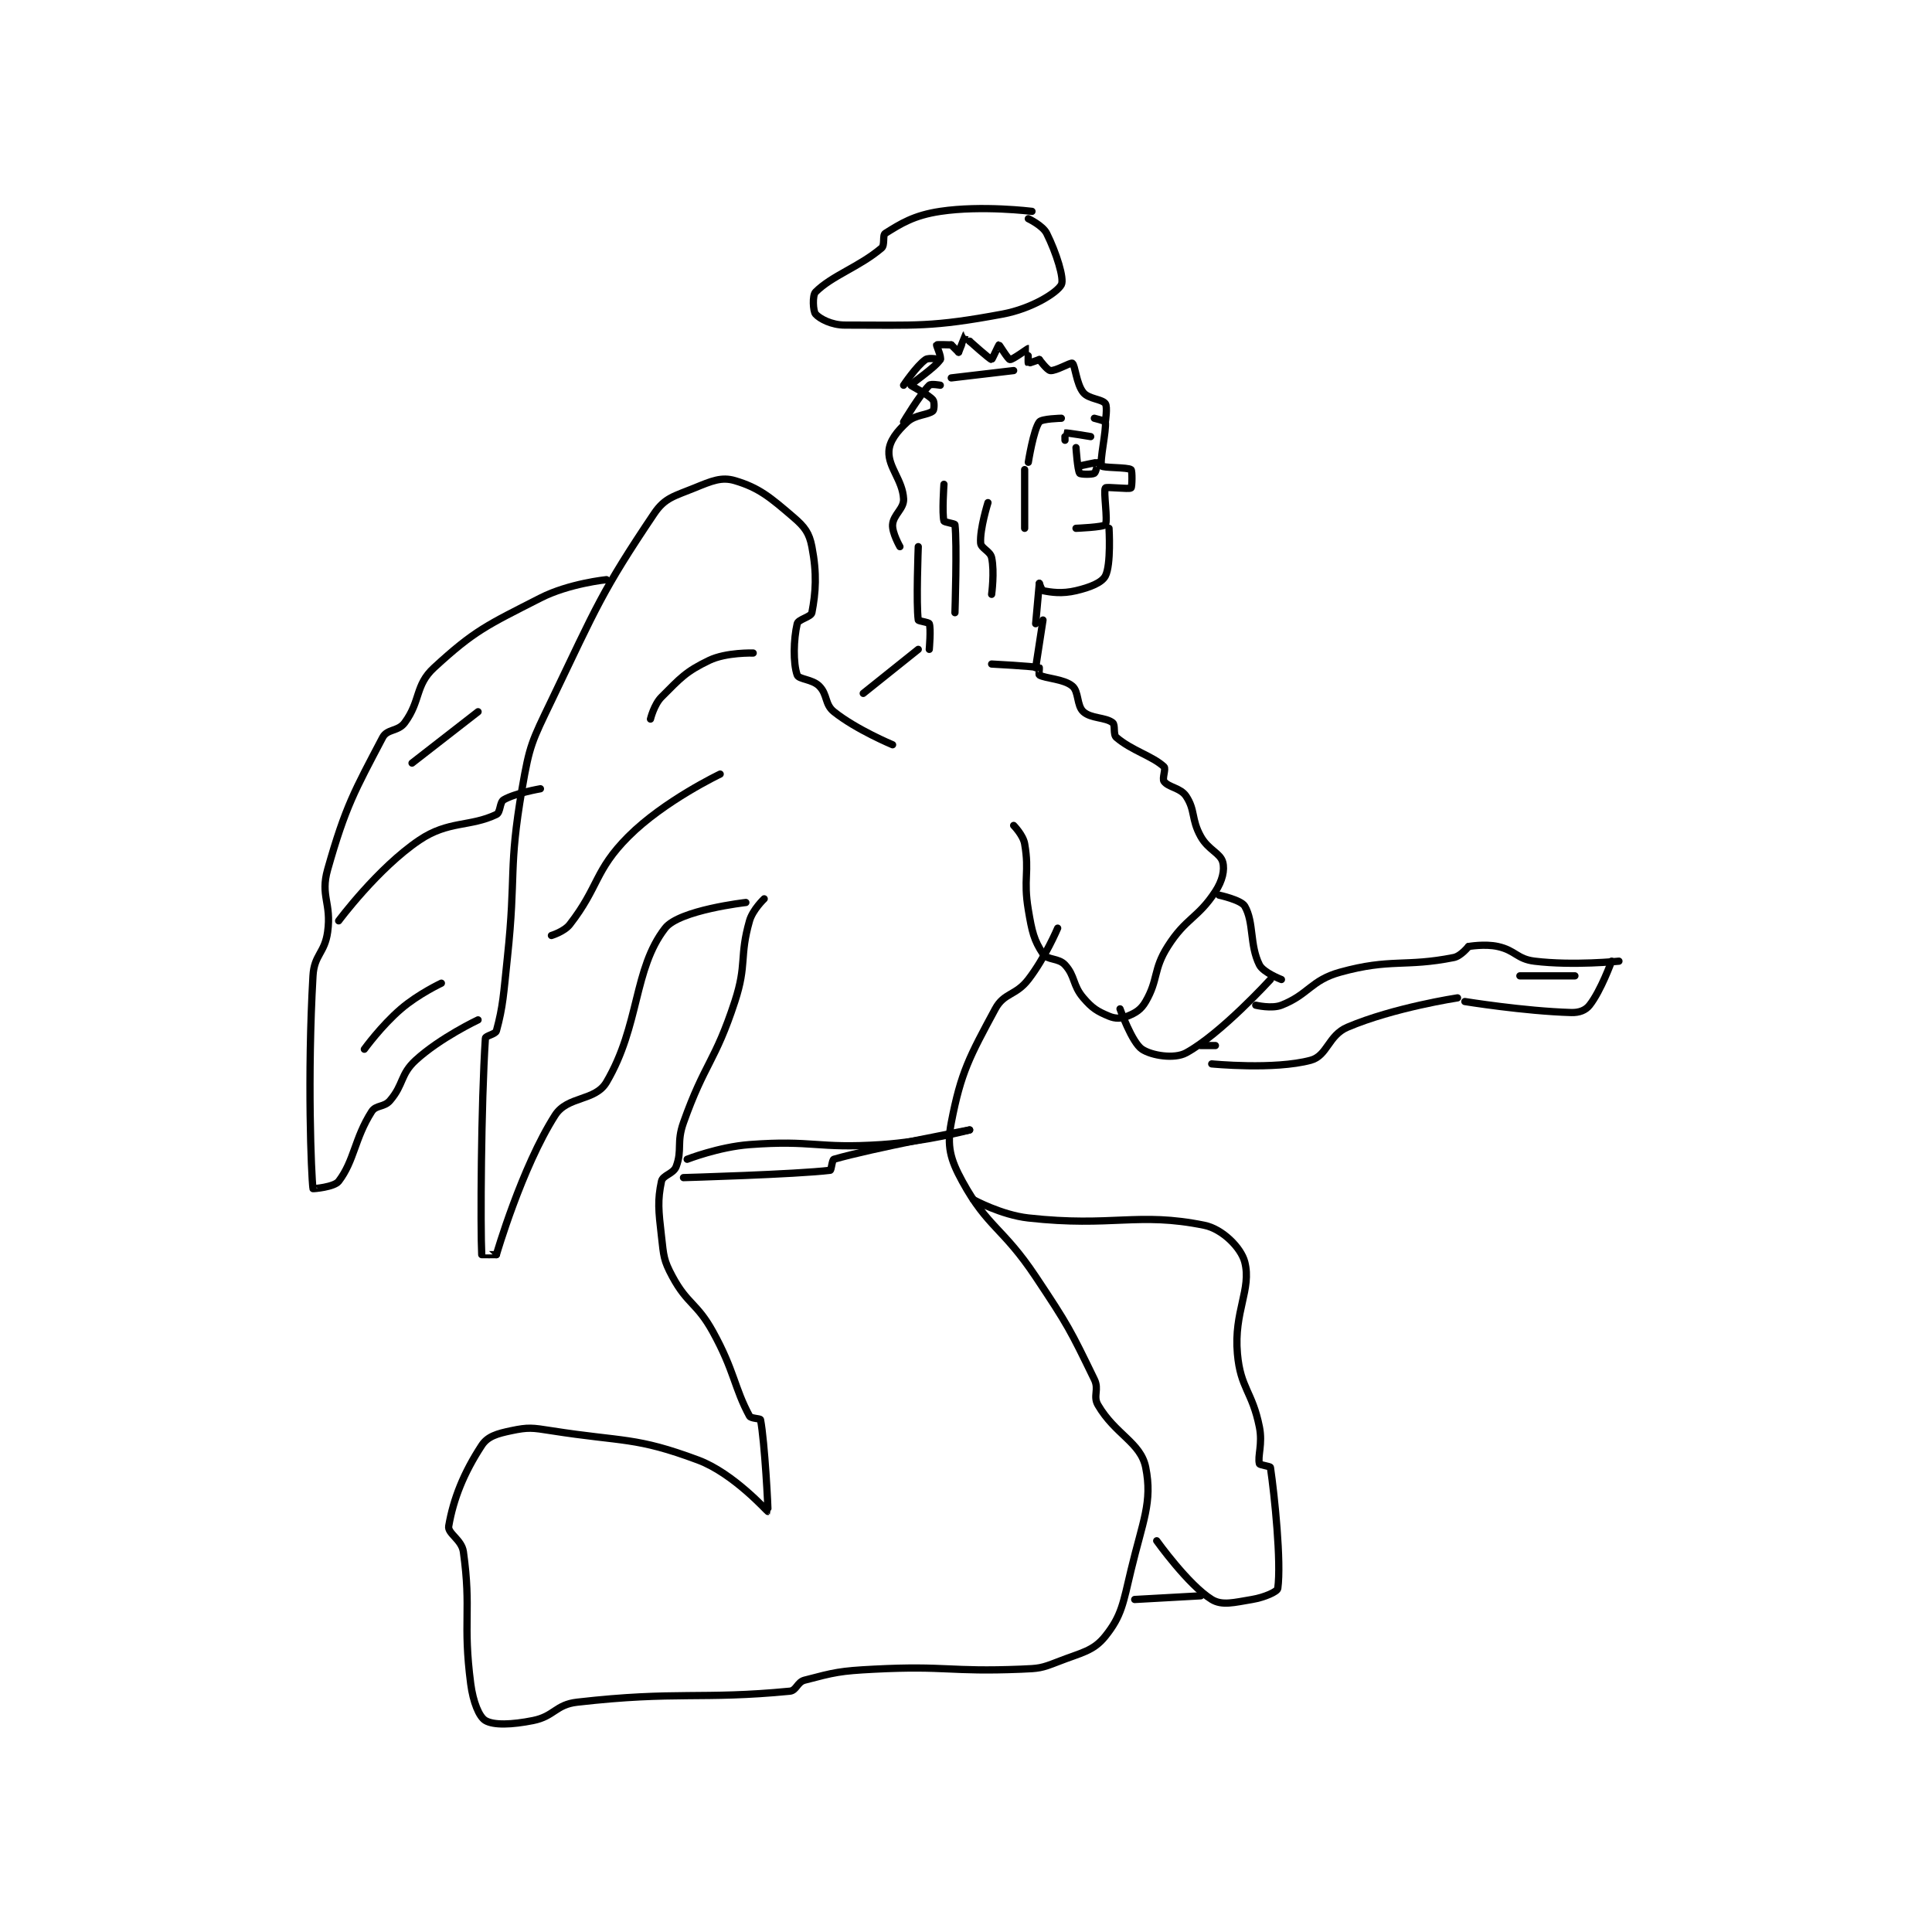 <?xml version="1.0" encoding="utf-8"?>
<!DOCTYPE svg PUBLIC "-//W3C//DTD SVG 1.1//EN" "http://www.w3.org/Graphics/SVG/1.1/DTD/svg11.dtd">
<svg viewBox="0 0 800 800" preserveAspectRatio="xMinYMin meet" xmlns="http://www.w3.org/2000/svg" version="1.1">
<g fill="none" stroke="black" stroke-linecap="round" stroke-linejoin="round" stroke-width="1.975">
<g transform="translate(129.599,87.52) scale(1.519) translate(-129,-28.8)">
<path id="0" d="M342 85.2 C342 85.2 344.958 85.927 345 86.2 C345.34 88.411 343.352 96.996 344 98.2 C344.3 98.758 351.116 98.537 352 99.2 C352.379 99.484 352.296 103.989 352 104.2 C351.421 104.614 345.288 103.789 345 104.2 C344.413 105.039 345.751 113.167 345 114.2 C344.488 114.904 337 115.2 337 115.2 "/>
<path id="1" d="M346 115.2 C346 115.2 346.604 125.17 345 128.2 C344.024 130.044 340.801 131.306 337 132.2 C333.174 133.1 330.266 132.653 328 132.2 C327.648 132.13 327 130.2 327 130.2 "/>
<path id="2" d="M327 130.2 L326 141.2 "/>
<path id="3" d="M345 86.2 C345 86.2 345.628 82.038 345 81.2 C344.058 79.943 340.455 79.978 339 78.2 C337.077 75.85 336.776 70.717 336 70.2 C335.566 69.91 331.494 72.366 330 72.2 C329.138 72.104 327 69.2 327 69.2 "/>
<path id="4" d="M327 69.2 C327 69.2 324.058 70.258 324 70.2 C323.883 70.083 324.023 66.204 324 66.2 C323.875 66.175 319.692 69.287 319 69.2 C318.476 69.135 316.115 65.2 316 65.2 C315.924 65.2 314.11 69.214 314 69.2 C313.515 69.139 308 64.2 308 64.2 "/>
<path id="5" d="M308 64.2 C308 64.2 307.007 62.193 307 62.2 C306.951 62.249 305 67.2 305 67.2 "/>
<path id="6" d="M305 67.2 L303 65.2 "/>
<path id="7" d="M303 65.2 C303 65.2 299.103 65.062 299 65.2 C298.888 65.349 300.404 68.565 300 69.2 C298.548 71.481 292.102 75.641 292 76.2 C291.965 76.392 296.635 78.608 298 80.2 C298.448 80.722 298.36 82.891 298 83.2 C296.66 84.349 293.197 84.186 291 86.2 C288.221 88.747 286.134 91.387 286 94.2 C285.792 98.574 289.744 102.086 290 107.2 C290.133 109.854 287.211 111.456 287 114.2 C286.829 116.418 289 120.2 289 120.2 "/>
<path id="8" d="M290 86.2 C290 86.2 294.37 78.831 297 76.2 C297.464 75.736 300 76.2 300 76.2 "/>
<path id="9" d="M290 76.2 C290 76.2 293.508 70.944 296 69.2 C296.914 68.56 300 69.2 300 69.2 "/>
<path id="10" d="M303 74.2 L320 72.2 "/>
<path id="11" d="M334 91.2 C334 91.2 333.974 89.204 334 89.2 C334.619 89.112 341 90.2 341 90.2 "/>
<path id="12" d="M338 98.2 C338 98.2 342.886 97.143 343 97.2 C343.013 97.206 342.446 99.933 342 100.2 C341.363 100.582 338.22 100.508 338 100.2 C337.406 99.368 337 93.2 337 93.2 "/>
<path id="13" d="M333 85.2 C333 85.2 327.664 85.315 327 86.2 C325.401 88.332 324 97.2 324 97.2 "/>
<path id="14" d="M323 99.2 L323 115.2 "/>
<path id="15" d="M313 108.2 C313 108.2 310.746 115.384 311 119.2 C311.098 120.675 313.615 121.402 314 123.2 C314.83 127.072 314 133.2 314 133.2 "/>
<path id="16" d="M301 103.2 C301 103.2 300.45 111.184 301 113.2 C301.1 113.567 303.965 113.91 304 114.2 C304.615 119.324 304 138.2 304 138.2 "/>
<path id="17" d="M294 120.2 C294 120.2 293.394 135.956 294 140.2 C294.043 140.503 296.849 140.797 297 141.2 C297.498 142.529 297 148.2 297 148.2 "/>
<path id="18" d="M328 140.2 L326 153.2 "/>
<path id="19" d="M314 152.2 C314 152.2 325.18 152.78 327 153.2 C327.063 153.215 326.816 155.098 327 155.2 C328.765 156.181 333.65 156.242 336 158.2 C337.805 159.704 337.166 163.533 339 165.2 C341.101 167.11 345.022 166.661 347 168.2 C347.787 168.812 347.061 171.395 348 172.2 C352.209 175.807 357.804 177.25 361 180.2 C361.579 180.734 360.42 183.427 361 184.2 C362.233 185.844 365.495 185.943 367 188.2 C369.571 192.056 368.37 194.466 371 199.2 C373.055 202.899 376.333 203.698 377 206.2 C377.579 208.372 376.905 211.279 375 214.2 C370.193 221.57 366.966 221.36 362 229.2 C357.982 235.544 359.502 238.152 356 244.2 C354.693 246.457 353.256 247.298 351 248.2 C349.291 248.883 347.752 248.93 346 248.2 C342.817 246.874 341.461 246.071 339 243.2 C336.027 239.732 336.818 237.274 334 234.2 C332.237 232.276 329.177 232.965 328 231.2 C325.534 227.501 324.991 225.147 324 219.2 C322.579 210.671 324.362 209.033 323 201.2 C322.586 198.82 320 196.2 320 196.2 "/>
<path id="20" d="M376 215.2 C376 215.2 382.015 216.499 383 218.2 C385.558 222.618 384.275 228.751 387 234.2 C388.06 236.319 393 238.2 393 238.2 "/>
<path id="21" d="M349 246.2 C349 246.2 352.228 255.352 355 257.2 C357.634 258.956 363.813 259.93 367 258.2 C376.419 253.087 390 238.2 390 238.2 "/>
<path id="22" d="M386 245.2 C386 245.2 390.342 246.24 393 245.2 C400.413 242.299 401.027 238.405 409 236.2 C422.846 232.37 426.632 234.874 440 232.2 C441.934 231.813 444 229.2 444 229.2 "/>
<path id="23" d="M374 261.2 C374 261.2 391.075 262.882 401 260.2 C405.525 258.977 405.768 253.423 411 251.2 C423.639 245.828 441 243.2 441 243.2 "/>
<path id="24" d="M444 229.2 C444 229.2 448.456 228.412 452 229.2 C456.824 230.272 457.196 232.618 462 233.2 C472.537 234.477 485 233.2 485 233.2 "/>
<path id="25" d="M443 244.2 C443 244.2 459.087 246.82 472 247.2 C474.193 247.264 475.901 246.599 477 245.2 C480.099 241.256 483 233.2 483 233.2 "/>
<path id="26" d="M458 237.2 L473 237.2 "/>
<path id="27" d="M371 256.2 L375 256.2 "/>
<path id="28" d="M294 148.2 L279 160.2 "/>
<path id="29" d="M287 174.2 C287 174.2 277.105 170.084 271 165.2 C268.474 163.179 269.308 160.507 267 158.2 C265.112 156.312 261.421 156.391 261 155.2 C259.85 151.941 260.001 145.445 261 141.2 C261.281 140.005 264.779 139.362 265 138.2 C266.059 132.642 266.425 127.61 265 120.2 C264.291 116.511 263.081 114.841 260 112.2 C253.616 106.728 250.594 104.154 244 102.2 C240.381 101.128 237.695 102.279 233 104.2 C227.493 106.453 224.935 106.836 222 111.2 C207.766 132.368 206.367 136.436 194 162.2 C188.657 173.331 188.055 174.213 186 186.2 C182.219 208.257 184.43 209.29 182 232.2 C180.937 242.227 180.847 245.429 179 252.2 C178.75 253.117 176.044 253.527 176 254.2 C174.814 272.291 174.639 306.097 175 313.2 C175.001 313.224 179 313.2 179 313.2 "/>
<path id="30" d="M179 313.2 C179 313.2 185.899 289.459 195 275.2 C198.386 269.895 205.933 271.413 209 266.2 C218.148 250.649 216.329 235.381 225 224.2 C228.835 219.255 247 217.2 247 217.2 "/>
<path id="31" d="M252 216.2 C252 216.2 248.868 219.164 248 222.2 C245.189 232.037 247.362 233.928 244 244.2 C238.58 260.761 235.829 260.807 230 277.2 C228.049 282.687 229.724 284.603 228 289.2 C227.256 291.183 224.356 291.511 224 293.2 C222.899 298.432 223.176 301.057 224 308.2 C224.623 313.603 224.539 314.629 227 319.2 C231.082 326.78 233.648 326.324 238 334.2 C243.89 344.858 243.86 349.557 248 357.2 C248.382 357.906 250.929 357.832 251 358.2 C252.138 364.12 253.148 383.104 253 383.2 C252.896 383.267 243.654 372.8 234 369.2 C216.868 362.812 213.743 364.297 194 361.2 C188.736 360.374 187.725 360.205 183 361.2 C179.202 362 176.623 362.717 175 365.2 C170.096 372.7 167.287 379.736 166 387.2 C165.655 389.2 169.536 390.874 170 394.2 C172.228 410.164 169.795 413.294 172 430.2 C172.64 435.106 174.274 439.185 176 440.2 C178.27 441.536 183.221 441.356 189 440.2 C194.779 439.044 195.152 435.868 201 435.2 C228.141 432.098 234.827 434.539 259 432.2 C260.779 432.028 261.014 429.718 263 429.2 C271.216 427.057 272.565 426.68 282 426.2 C301.705 425.198 302.418 426.983 322 426.2 C326.935 426.003 327.526 425.95 332 424.2 C338.53 421.645 341.71 421.313 345 417.2 C349.462 411.622 349.833 408.264 352 399.2 C355.19 385.86 357.891 380.653 356 371.2 C354.638 364.388 347.688 362.237 343 354.2 C341.554 351.721 343.369 350.019 342 347.2 C335.457 333.728 334.84 332.46 326 319.2 C317.007 305.711 312.961 305.912 306 293.2 C302.676 287.131 301.781 283.566 303 277.2 C305.632 263.458 308.022 259.159 315 246.2 C317.393 241.756 320.569 242.64 324 238.2 C328.63 232.208 332 224.2 332 224.2 "/>
<path id="32" d="M194 226.2 C194 226.2 197.488 225.144 199 223.2 C207.001 212.913 205.721 208.479 215 199.2 C224.743 189.457 240 182.2 240 182.2 "/>
<path id="33" d="M221 167.2 C221 167.2 221.97 163.23 224 161.2 C229.188 156.012 230.594 154.275 237 151.2 C241.664 148.961 249 149.2 249 149.2 "/>
<path id="34" d="M209 129.2 C209 129.2 198.769 130.233 191 134.2 C176.37 141.671 173.095 143.004 162 153.2 C156.798 157.981 158.413 162.211 154 168.2 C152.221 170.614 149.235 169.848 148 172.2 C140.424 186.63 137.875 190.975 133 208.2 C130.941 215.476 134.092 217.281 133 225.2 C132.194 231.047 129.331 231.414 129 237.2 C127.432 264.641 128.531 291.445 129 295.2 C129.009 295.273 134.782 294.798 136 293.2 C140.293 287.565 140.301 281.584 145 274.2 C146.175 272.354 148.385 273.084 150 271.2 C153.768 266.804 152.771 264.077 157 260.2 C163.705 254.054 174 249.2 174 249.2 "/>
<path id="35" d="M136 222.2 C136 222.2 146.641 207.861 158 200.2 C165.931 194.851 171.782 196.652 179 193.2 C180.16 192.645 179.852 189.87 181 189.2 C184.113 187.384 191 186.2 191 186.2 "/>
<path id="36" d="M156 179.2 L174 165.2 "/>
<path id="37" d="M143 257.2 C143 257.2 147.596 250.832 153 246.2 C157.729 242.147 164 239.2 164 239.2 "/>
<path id="38" d="M309 298.2 C309 298.2 316.614 302.379 324 303.2 C346.898 305.744 353.852 301.509 372 305.2 C376.887 306.194 381.995 311.294 383 315.2 C384.917 322.656 379.979 328.711 381 340.2 C381.845 349.704 385.047 350.433 387 360.2 C387.921 364.807 386.45 368.184 387 370.2 C387.1 370.567 389.951 370.868 390 371.2 C391.129 378.88 392.997 397.02 392 404.2 C391.879 405.072 388.36 406.64 385 407.2 C380.073 408.021 376.828 408.94 374 407.2 C367.612 403.269 359 391.2 359 391.2 "/>
<path id="39" d="M353 407.2 L371 406.2 "/>
<path id="40" d="M231 287.2 C231 287.2 239.625 283.832 248 283.2 C265.425 281.885 266.323 284.378 284 283.2 C295.916 282.406 308 279.2 308 279.2 "/>
<path id="41" d="M230 292.2 C230 292.2 260.789 291.323 270 290.2 C270.313 290.162 270.509 287.342 271 287.2 C281.333 284.209 308 279.2 308 279.2 "/>
<path id="42" d="M325 28.8 C325 28.8 311.366 27.095 300 28.8 C292.771 29.884 289.237 32.152 285 34.8 C284.209 35.294 284.967 37.986 284 38.8 C277.777 44.04 270.532 46.268 266 50.8 C265.094 51.706 265.32 56.035 266 56.8 C267.146 58.089 270.353 59.8 274 59.8 C293.601 59.8 297.534 60.429 317 56.8 C324.817 55.343 331.767 51.06 333 48.8 C333.871 47.203 331.636 40.072 329 34.8 C327.929 32.658 324 30.8 324 30.8 "/>
</g>
</g>
</svg>
